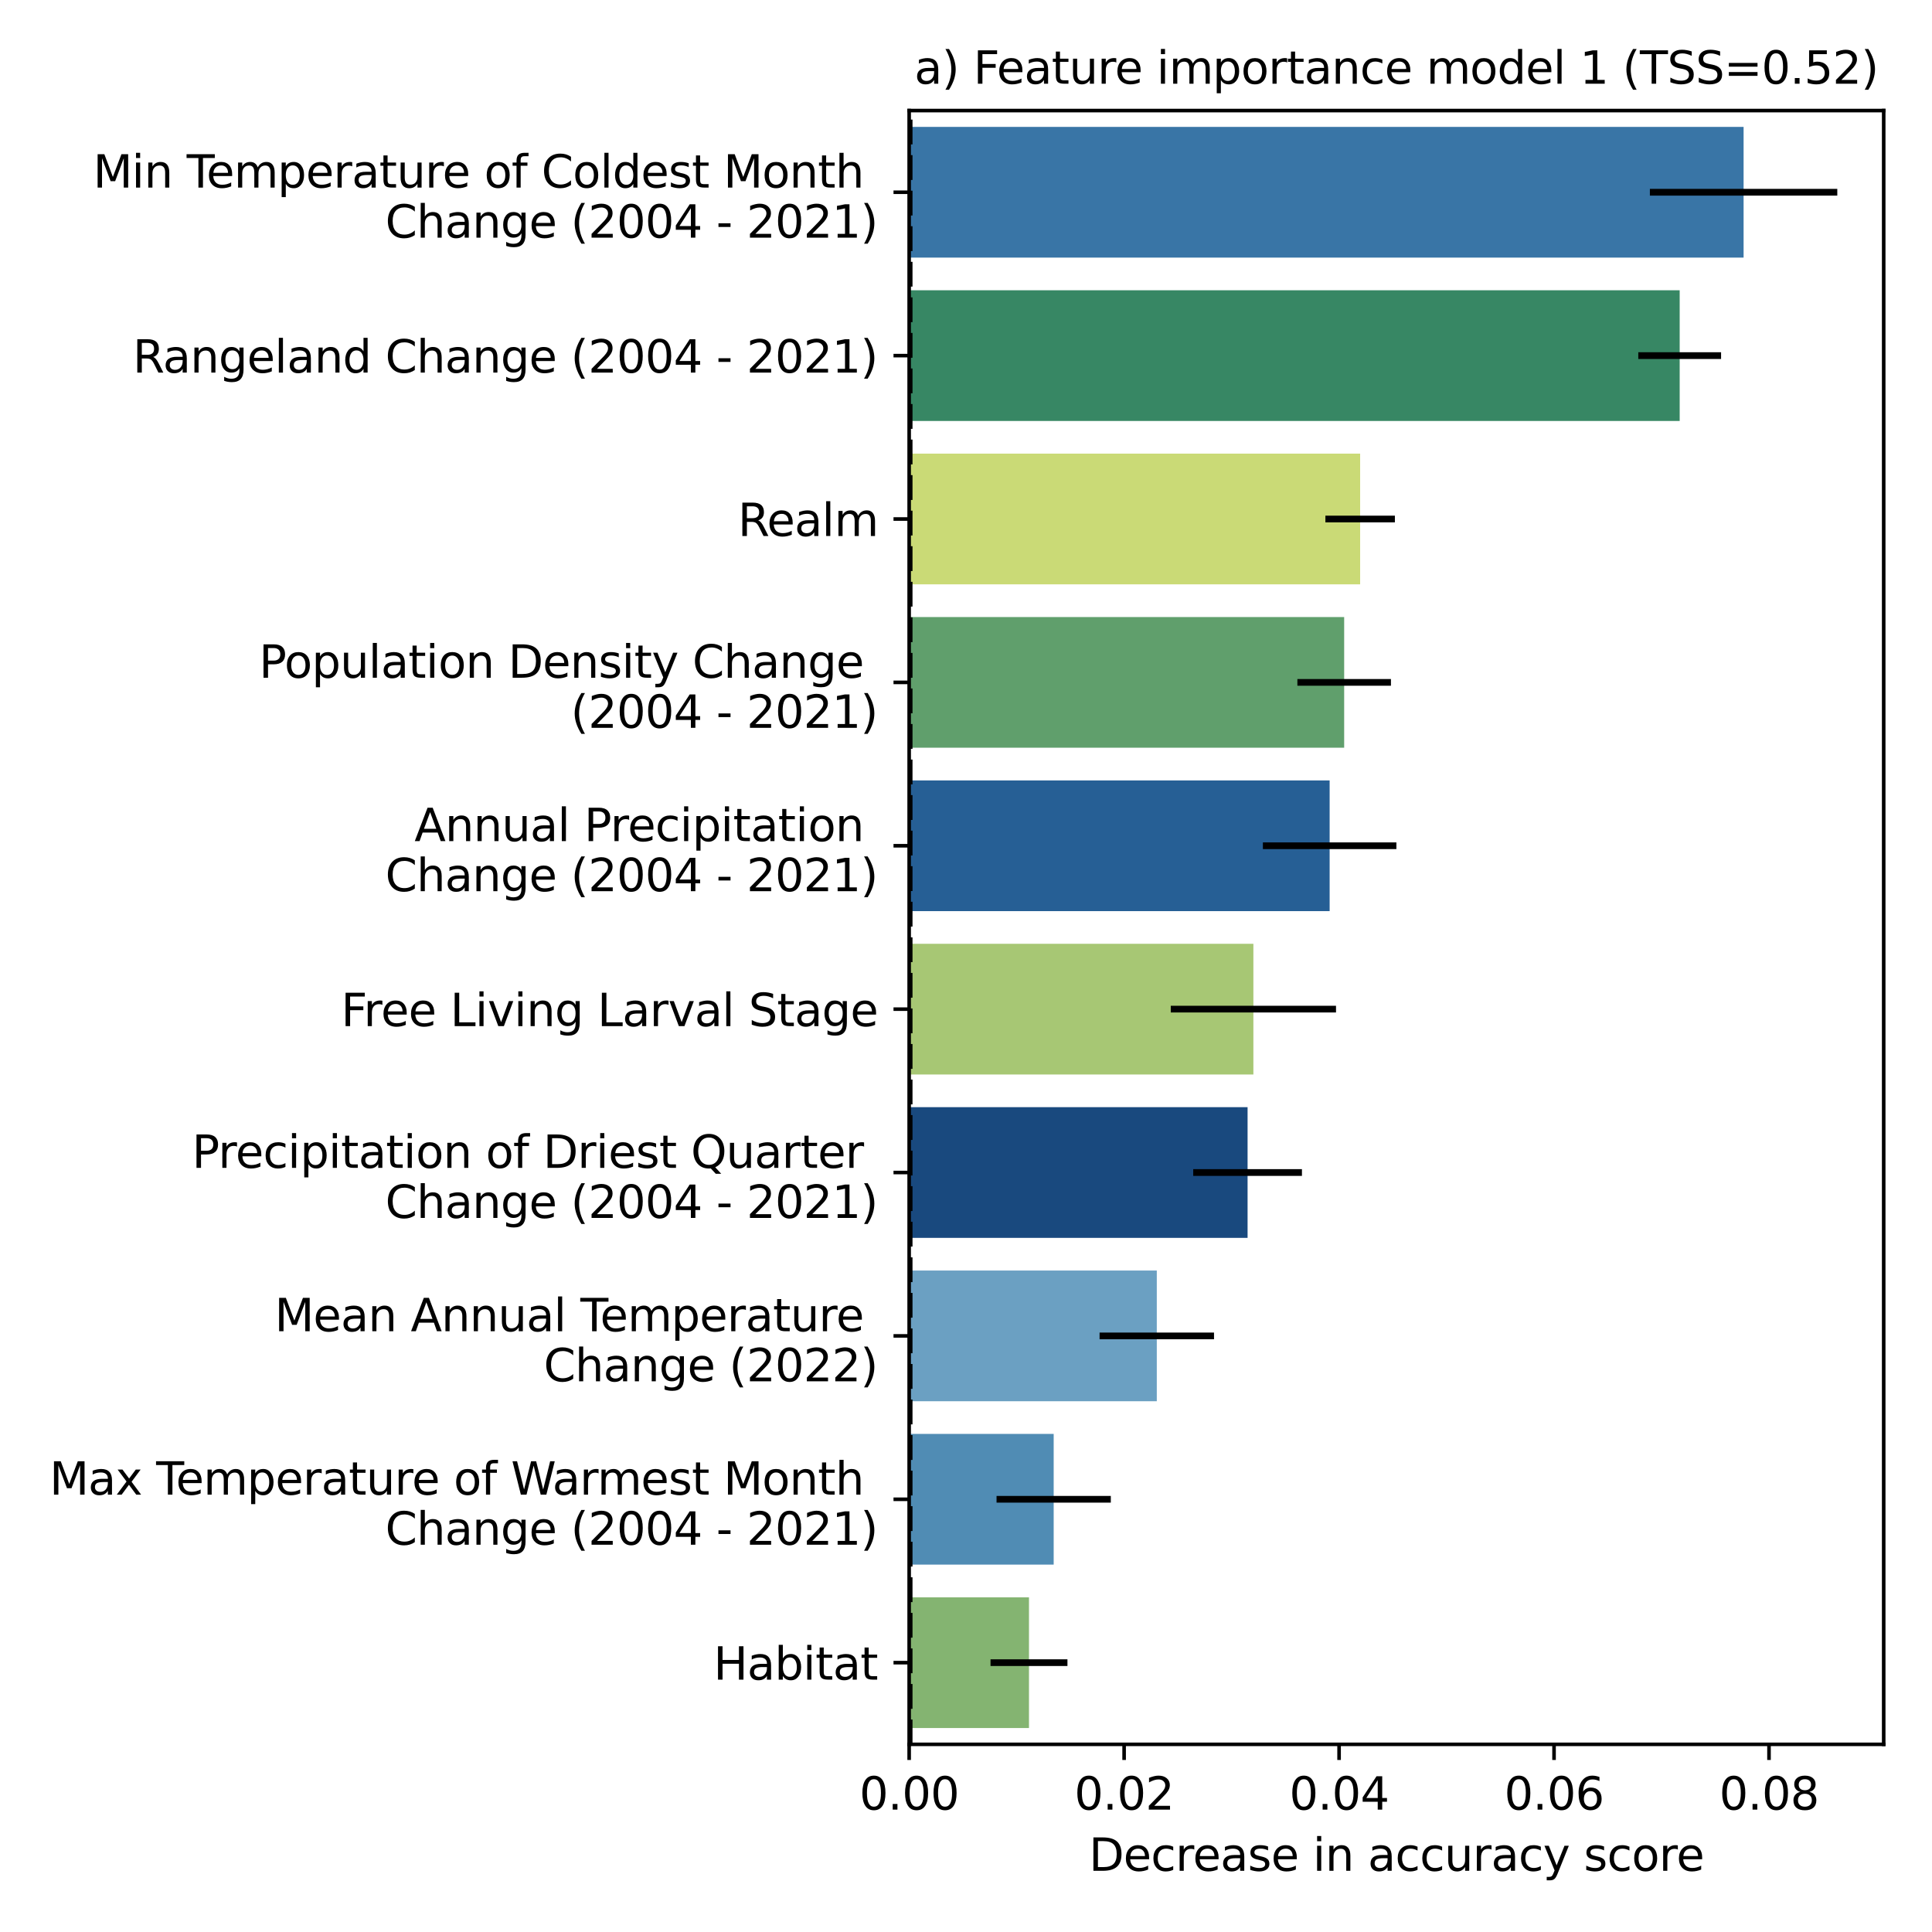 <?xml version="1.0" encoding="utf-8" standalone="no"?>
<!DOCTYPE svg PUBLIC "-//W3C//DTD SVG 1.1//EN"
  "http://www.w3.org/Graphics/SVG/1.1/DTD/svg11.dtd">
<svg xmlns:xlink="http://www.w3.org/1999/xlink" width="432pt" height="432pt" viewBox="0 0 432 432" xmlns="http://www.w3.org/2000/svg" version="1.1">
 <defs>
  <style type="text/css">*{stroke-linejoin: round; stroke-linecap: butt}</style>
 </defs>
 <g id="figure_1">
  <g id="patch_1">
   <path d="M 0 432 
L 432 432 
L 432 0 
L 0 0 
L 0 432 
z
" style="fill: none"/>
  </g>
  <g id="axes_1">
   <g id="patch_2">
    <path d="M 203.29 390.04 
L 421.2 390.04 
L 421.2 24.72 
L 203.29 24.72 
L 203.29 390.04 
z
" style="fill: none"/>
   </g>
   <g id="patch_3">
    <path d="M 203.29 28.373 
L 389.871 28.373 
L 389.871 57.599 
L 203.29 57.599 
z
" clip-path="url(#p9a4309ae97)" style="fill: #3975a6"/>
   </g>
   <g id="patch_4">
    <path d="M 203.29 64.905 
L 375.581 64.905 
L 375.581 94.131 
L 203.29 94.131 
z
" clip-path="url(#p9a4309ae97)" style="fill: #378764"/>
   </g>
   <g id="patch_5">
    <path d="M 203.29 101.437 
L 304.131 101.437 
L 304.131 130.663 
L 203.29 130.663 
z
" clip-path="url(#p9a4309ae97)" style="fill: #cada76"/>
   </g>
   <g id="patch_6">
    <path d="M 203.29 137.969 
L 300.559 137.969 
L 300.559 167.195 
L 203.29 167.195 
z
" clip-path="url(#p9a4309ae97)" style="fill: #609f6c"/>
   </g>
   <g id="patch_7">
    <path d="M 203.29 174.501 
L 297.311 174.501 
L 297.311 203.727 
L 203.29 203.727 
z
" clip-path="url(#p9a4309ae97)" style="fill: #265f95"/>
   </g>
   <g id="patch_8">
    <path d="M 203.29 211.033 
L 280.261 211.033 
L 280.261 240.259 
L 203.29 240.259 
z
" clip-path="url(#p9a4309ae97)" style="fill: #a7c774"/>
   </g>
   <g id="patch_9">
    <path d="M 203.29 247.565 
L 278.962 247.565 
L 278.962 276.791 
L 203.29 276.791 
z
" clip-path="url(#p9a4309ae97)" style="fill: #19497e"/>
   </g>
   <g id="patch_10">
    <path d="M 203.29 284.097 
L 258.663 284.097 
L 258.663 313.323 
L 203.29 313.323 
z
" clip-path="url(#p9a4309ae97)" style="fill: #6ba0c2"/>
   </g>
   <g id="patch_11">
    <path d="M 203.29 320.629 
L 235.605 320.629 
L 235.605 349.855 
L 203.29 349.855 
z
" clip-path="url(#p9a4309ae97)" style="fill: #508cb4"/>
   </g>
   <g id="patch_12">
    <path d="M 203.29 357.161 
L 230.084 357.161 
L 230.084 386.387 
L 203.29 386.387 
z
" clip-path="url(#p9a4309ae97)" style="fill: #84b471"/>
   </g>
   <g id="matplotlib.axis_1">
    <g id="xtick_1">
     <g id="line2d_1">
      <defs>
       <path id="m82a4790127" d="M 0 0 
L 0 3.5 
" style="stroke: #000000; stroke-width: 0.8"/>
      </defs>
      <g>
       <use xlink:href="#m82a4790127" x="203.29" y="390.04" style="stroke: #000000; stroke-width: 0.8"/>
      </g>
     </g>
     <g id="text_1">
      <!-- 0.00 -->
      <g transform="translate(192.157 404.638) scale(0.1 -0.1)">
       <defs>
        <path id="DejaVuSans-30" d="M 2034 4250 
Q 1547 4250 1301 3770 
Q 1056 3291 1056 2328 
Q 1056 1369 1301 889 
Q 1547 409 2034 409 
Q 2525 409 2770 889 
Q 3016 1369 3016 2328 
Q 3016 3291 2770 3770 
Q 2525 4250 2034 4250 
z
M 2034 4750 
Q 2819 4750 3233 4129 
Q 3647 3509 3647 2328 
Q 3647 1150 3233 529 
Q 2819 -91 2034 -91 
Q 1250 -91 836 529 
Q 422 1150 422 2328 
Q 422 3509 836 4129 
Q 1250 4750 2034 4750 
z
" transform="scale(0.016)"/>
        <path id="DejaVuSans-2e" d="M 684 794 
L 1344 794 
L 1344 0 
L 684 0 
L 684 794 
z
" transform="scale(0.016)"/>
       </defs>
       <use xlink:href="#DejaVuSans-30"/>
       <use xlink:href="#DejaVuSans-2e" x="63.623"/>
       <use xlink:href="#DejaVuSans-30" x="95.41"/>
       <use xlink:href="#DejaVuSans-30" x="159.033"/>
      </g>
     </g>
    </g>
    <g id="xtick_2">
     <g id="line2d_2">
      <g>
       <use xlink:href="#m82a4790127" x="251.356" y="390.04" style="stroke: #000000; stroke-width: 0.8"/>
      </g>
     </g>
     <g id="text_2">
      <!-- 0.02 -->
      <g transform="translate(240.223 404.638) scale(0.1 -0.1)">
       <defs>
        <path id="DejaVuSans-32" d="M 1228 531 
L 3431 531 
L 3431 0 
L 469 0 
L 469 531 
Q 828 903 1448 1529 
Q 2069 2156 2228 2338 
Q 2531 2678 2651 2914 
Q 2772 3150 2772 3378 
Q 2772 3750 2511 3984 
Q 2250 4219 1831 4219 
Q 1534 4219 1204 4116 
Q 875 4013 500 3803 
L 500 4441 
Q 881 4594 1212 4672 
Q 1544 4750 1819 4750 
Q 2544 4750 2975 4387 
Q 3406 4025 3406 3419 
Q 3406 3131 3298 2873 
Q 3191 2616 2906 2266 
Q 2828 2175 2409 1742 
Q 1991 1309 1228 531 
z
" transform="scale(0.016)"/>
       </defs>
       <use xlink:href="#DejaVuSans-30"/>
       <use xlink:href="#DejaVuSans-2e" x="63.623"/>
       <use xlink:href="#DejaVuSans-30" x="95.41"/>
       <use xlink:href="#DejaVuSans-32" x="159.033"/>
      </g>
     </g>
    </g>
    <g id="xtick_3">
     <g id="line2d_3">
      <g>
       <use xlink:href="#m82a4790127" x="299.422" y="390.04" style="stroke: #000000; stroke-width: 0.8"/>
      </g>
     </g>
     <g id="text_3">
      <!-- 0.04 -->
      <g transform="translate(288.289 404.638) scale(0.1 -0.1)">
       <defs>
        <path id="DejaVuSans-34" d="M 2419 4116 
L 825 1625 
L 2419 1625 
L 2419 4116 
z
M 2253 4666 
L 3047 4666 
L 3047 1625 
L 3713 1625 
L 3713 1100 
L 3047 1100 
L 3047 0 
L 2419 0 
L 2419 1100 
L 313 1100 
L 313 1709 
L 2253 4666 
z
" transform="scale(0.016)"/>
       </defs>
       <use xlink:href="#DejaVuSans-30"/>
       <use xlink:href="#DejaVuSans-2e" x="63.623"/>
       <use xlink:href="#DejaVuSans-30" x="95.41"/>
       <use xlink:href="#DejaVuSans-34" x="159.033"/>
      </g>
     </g>
    </g>
    <g id="xtick_4">
     <g id="line2d_4">
      <g>
       <use xlink:href="#m82a4790127" x="347.488" y="390.04" style="stroke: #000000; stroke-width: 0.8"/>
      </g>
     </g>
     <g id="text_4">
      <!-- 0.06 -->
      <g transform="translate(336.355 404.638) scale(0.1 -0.1)">
       <defs>
        <path id="DejaVuSans-36" d="M 2113 2584 
Q 1688 2584 1439 2293 
Q 1191 2003 1191 1497 
Q 1191 994 1439 701 
Q 1688 409 2113 409 
Q 2538 409 2786 701 
Q 3034 994 3034 1497 
Q 3034 2003 2786 2293 
Q 2538 2584 2113 2584 
z
M 3366 4563 
L 3366 3988 
Q 3128 4100 2886 4159 
Q 2644 4219 2406 4219 
Q 1781 4219 1451 3797 
Q 1122 3375 1075 2522 
Q 1259 2794 1537 2939 
Q 1816 3084 2150 3084 
Q 2853 3084 3261 2657 
Q 3669 2231 3669 1497 
Q 3669 778 3244 343 
Q 2819 -91 2113 -91 
Q 1303 -91 875 529 
Q 447 1150 447 2328 
Q 447 3434 972 4092 
Q 1497 4750 2381 4750 
Q 2619 4750 2861 4703 
Q 3103 4656 3366 4563 
z
" transform="scale(0.016)"/>
       </defs>
       <use xlink:href="#DejaVuSans-30"/>
       <use xlink:href="#DejaVuSans-2e" x="63.623"/>
       <use xlink:href="#DejaVuSans-30" x="95.41"/>
       <use xlink:href="#DejaVuSans-36" x="159.033"/>
      </g>
     </g>
    </g>
    <g id="xtick_5">
     <g id="line2d_5">
      <g>
       <use xlink:href="#m82a4790127" x="395.554" y="390.04" style="stroke: #000000; stroke-width: 0.8"/>
      </g>
     </g>
     <g id="text_5">
      <!-- 0.08 -->
      <g transform="translate(384.421 404.638) scale(0.1 -0.1)">
       <defs>
        <path id="DejaVuSans-38" d="M 2034 2216 
Q 1584 2216 1326 1975 
Q 1069 1734 1069 1313 
Q 1069 891 1326 650 
Q 1584 409 2034 409 
Q 2484 409 2743 651 
Q 3003 894 3003 1313 
Q 3003 1734 2745 1975 
Q 2488 2216 2034 2216 
z
M 1403 2484 
Q 997 2584 770 2862 
Q 544 3141 544 3541 
Q 544 4100 942 4425 
Q 1341 4750 2034 4750 
Q 2731 4750 3128 4425 
Q 3525 4100 3525 3541 
Q 3525 3141 3298 2862 
Q 3072 2584 2669 2484 
Q 3125 2378 3379 2068 
Q 3634 1759 3634 1313 
Q 3634 634 3220 271 
Q 2806 -91 2034 -91 
Q 1263 -91 848 271 
Q 434 634 434 1313 
Q 434 1759 690 2068 
Q 947 2378 1403 2484 
z
M 1172 3481 
Q 1172 3119 1398 2916 
Q 1625 2713 2034 2713 
Q 2441 2713 2670 2916 
Q 2900 3119 2900 3481 
Q 2900 3844 2670 4047 
Q 2441 4250 2034 4250 
Q 1625 4250 1398 4047 
Q 1172 3844 1172 3481 
z
" transform="scale(0.016)"/>
       </defs>
       <use xlink:href="#DejaVuSans-30"/>
       <use xlink:href="#DejaVuSans-2e" x="63.623"/>
       <use xlink:href="#DejaVuSans-30" x="95.41"/>
       <use xlink:href="#DejaVuSans-38" x="159.033"/>
      </g>
     </g>
    </g>
    <g id="text_6">
     <!-- Decrease in accuracy score -->
     <g transform="translate(243.487 418.317) scale(0.1 -0.1)">
      <defs>
       <path id="DejaVuSans-44" d="M 1259 4147 
L 1259 519 
L 2022 519 
Q 2988 519 3436 956 
Q 3884 1394 3884 2338 
Q 3884 3275 3436 3711 
Q 2988 4147 2022 4147 
L 1259 4147 
z
M 628 4666 
L 1925 4666 
Q 3281 4666 3915 4102 
Q 4550 3538 4550 2338 
Q 4550 1131 3912 565 
Q 3275 0 1925 0 
L 628 0 
L 628 4666 
z
" transform="scale(0.016)"/>
       <path id="DejaVuSans-65" d="M 3597 1894 
L 3597 1613 
L 953 1613 
Q 991 1019 1311 708 
Q 1631 397 2203 397 
Q 2534 397 2845 478 
Q 3156 559 3463 722 
L 3463 178 
Q 3153 47 2828 -22 
Q 2503 -91 2169 -91 
Q 1331 -91 842 396 
Q 353 884 353 1716 
Q 353 2575 817 3079 
Q 1281 3584 2069 3584 
Q 2775 3584 3186 3129 
Q 3597 2675 3597 1894 
z
M 3022 2063 
Q 3016 2534 2758 2815 
Q 2500 3097 2075 3097 
Q 1594 3097 1305 2825 
Q 1016 2553 972 2059 
L 3022 2063 
z
" transform="scale(0.016)"/>
       <path id="DejaVuSans-63" d="M 3122 3366 
L 3122 2828 
Q 2878 2963 2633 3030 
Q 2388 3097 2138 3097 
Q 1578 3097 1268 2742 
Q 959 2388 959 1747 
Q 959 1106 1268 751 
Q 1578 397 2138 397 
Q 2388 397 2633 464 
Q 2878 531 3122 666 
L 3122 134 
Q 2881 22 2623 -34 
Q 2366 -91 2075 -91 
Q 1284 -91 818 406 
Q 353 903 353 1747 
Q 353 2603 823 3093 
Q 1294 3584 2113 3584 
Q 2378 3584 2631 3529 
Q 2884 3475 3122 3366 
z
" transform="scale(0.016)"/>
       <path id="DejaVuSans-72" d="M 2631 2963 
Q 2534 3019 2420 3045 
Q 2306 3072 2169 3072 
Q 1681 3072 1420 2755 
Q 1159 2438 1159 1844 
L 1159 0 
L 581 0 
L 581 3500 
L 1159 3500 
L 1159 2956 
Q 1341 3275 1631 3429 
Q 1922 3584 2338 3584 
Q 2397 3584 2469 3576 
Q 2541 3569 2628 3553 
L 2631 2963 
z
" transform="scale(0.016)"/>
       <path id="DejaVuSans-61" d="M 2194 1759 
Q 1497 1759 1228 1600 
Q 959 1441 959 1056 
Q 959 750 1161 570 
Q 1363 391 1709 391 
Q 2188 391 2477 730 
Q 2766 1069 2766 1631 
L 2766 1759 
L 2194 1759 
z
M 3341 1997 
L 3341 0 
L 2766 0 
L 2766 531 
Q 2569 213 2275 61 
Q 1981 -91 1556 -91 
Q 1019 -91 701 211 
Q 384 513 384 1019 
Q 384 1609 779 1909 
Q 1175 2209 1959 2209 
L 2766 2209 
L 2766 2266 
Q 2766 2663 2505 2880 
Q 2244 3097 1772 3097 
Q 1472 3097 1187 3025 
Q 903 2953 641 2809 
L 641 3341 
Q 956 3463 1253 3523 
Q 1550 3584 1831 3584 
Q 2591 3584 2966 3190 
Q 3341 2797 3341 1997 
z
" transform="scale(0.016)"/>
       <path id="DejaVuSans-73" d="M 2834 3397 
L 2834 2853 
Q 2591 2978 2328 3040 
Q 2066 3103 1784 3103 
Q 1356 3103 1142 2972 
Q 928 2841 928 2578 
Q 928 2378 1081 2264 
Q 1234 2150 1697 2047 
L 1894 2003 
Q 2506 1872 2764 1633 
Q 3022 1394 3022 966 
Q 3022 478 2636 193 
Q 2250 -91 1575 -91 
Q 1294 -91 989 -36 
Q 684 19 347 128 
L 347 722 
Q 666 556 975 473 
Q 1284 391 1588 391 
Q 1994 391 2212 530 
Q 2431 669 2431 922 
Q 2431 1156 2273 1281 
Q 2116 1406 1581 1522 
L 1381 1569 
Q 847 1681 609 1914 
Q 372 2147 372 2553 
Q 372 3047 722 3315 
Q 1072 3584 1716 3584 
Q 2034 3584 2315 3537 
Q 2597 3491 2834 3397 
z
" transform="scale(0.016)"/>
       <path id="DejaVuSans-20" transform="scale(0.016)"/>
       <path id="DejaVuSans-69" d="M 603 3500 
L 1178 3500 
L 1178 0 
L 603 0 
L 603 3500 
z
M 603 4863 
L 1178 4863 
L 1178 4134 
L 603 4134 
L 603 4863 
z
" transform="scale(0.016)"/>
       <path id="DejaVuSans-6e" d="M 3513 2113 
L 3513 0 
L 2938 0 
L 2938 2094 
Q 2938 2591 2744 2837 
Q 2550 3084 2163 3084 
Q 1697 3084 1428 2787 
Q 1159 2491 1159 1978 
L 1159 0 
L 581 0 
L 581 3500 
L 1159 3500 
L 1159 2956 
Q 1366 3272 1645 3428 
Q 1925 3584 2291 3584 
Q 2894 3584 3203 3211 
Q 3513 2838 3513 2113 
z
" transform="scale(0.016)"/>
       <path id="DejaVuSans-75" d="M 544 1381 
L 544 3500 
L 1119 3500 
L 1119 1403 
Q 1119 906 1312 657 
Q 1506 409 1894 409 
Q 2359 409 2629 706 
Q 2900 1003 2900 1516 
L 2900 3500 
L 3475 3500 
L 3475 0 
L 2900 0 
L 2900 538 
Q 2691 219 2414 64 
Q 2138 -91 1772 -91 
Q 1169 -91 856 284 
Q 544 659 544 1381 
z
M 1991 3584 
L 1991 3584 
z
" transform="scale(0.016)"/>
       <path id="DejaVuSans-79" d="M 2059 -325 
Q 1816 -950 1584 -1140 
Q 1353 -1331 966 -1331 
L 506 -1331 
L 506 -850 
L 844 -850 
Q 1081 -850 1212 -737 
Q 1344 -625 1503 -206 
L 1606 56 
L 191 3500 
L 800 3500 
L 1894 763 
L 2988 3500 
L 3597 3500 
L 2059 -325 
z
" transform="scale(0.016)"/>
       <path id="DejaVuSans-6f" d="M 1959 3097 
Q 1497 3097 1228 2736 
Q 959 2375 959 1747 
Q 959 1119 1226 758 
Q 1494 397 1959 397 
Q 2419 397 2687 759 
Q 2956 1122 2956 1747 
Q 2956 2369 2687 2733 
Q 2419 3097 1959 3097 
z
M 1959 3584 
Q 2709 3584 3137 3096 
Q 3566 2609 3566 1747 
Q 3566 888 3137 398 
Q 2709 -91 1959 -91 
Q 1206 -91 779 398 
Q 353 888 353 1747 
Q 353 2609 779 3096 
Q 1206 3584 1959 3584 
z
" transform="scale(0.016)"/>
      </defs>
      <use xlink:href="#DejaVuSans-44"/>
      <use xlink:href="#DejaVuSans-65" x="77.002"/>
      <use xlink:href="#DejaVuSans-63" x="138.525"/>
      <use xlink:href="#DejaVuSans-72" x="193.506"/>
      <use xlink:href="#DejaVuSans-65" x="232.369"/>
      <use xlink:href="#DejaVuSans-61" x="293.893"/>
      <use xlink:href="#DejaVuSans-73" x="355.172"/>
      <use xlink:href="#DejaVuSans-65" x="407.271"/>
      <use xlink:href="#DejaVuSans-20" x="468.795"/>
      <use xlink:href="#DejaVuSans-69" x="500.582"/>
      <use xlink:href="#DejaVuSans-6e" x="528.365"/>
      <use xlink:href="#DejaVuSans-20" x="591.744"/>
      <use xlink:href="#DejaVuSans-61" x="623.531"/>
      <use xlink:href="#DejaVuSans-63" x="684.811"/>
      <use xlink:href="#DejaVuSans-63" x="739.791"/>
      <use xlink:href="#DejaVuSans-75" x="794.771"/>
      <use xlink:href="#DejaVuSans-72" x="858.15"/>
      <use xlink:href="#DejaVuSans-61" x="899.264"/>
      <use xlink:href="#DejaVuSans-63" x="960.543"/>
      <use xlink:href="#DejaVuSans-79" x="1015.523"/>
      <use xlink:href="#DejaVuSans-20" x="1074.703"/>
      <use xlink:href="#DejaVuSans-73" x="1106.49"/>
      <use xlink:href="#DejaVuSans-63" x="1158.59"/>
      <use xlink:href="#DejaVuSans-6f" x="1213.57"/>
      <use xlink:href="#DejaVuSans-72" x="1274.752"/>
      <use xlink:href="#DejaVuSans-65" x="1313.615"/>
     </g>
    </g>
   </g>
   <g id="matplotlib.axis_2">
    <g id="ytick_1">
     <g id="line2d_6">
      <defs>
       <path id="m82494b8d8c" d="M 0 0 
L -3.5 0 
" style="stroke: #000000; stroke-width: 0.8"/>
      </defs>
      <g>
       <use xlink:href="#m82494b8d8c" x="203.29" y="42.986" style="stroke: #000000; stroke-width: 0.8"/>
      </g>
     </g>
     <g id="text_7">
      <!-- Min Temperature of Coldest Month  -->
      <g transform="translate(20.824 41.946) scale(0.1 -0.1)">
       <defs>
        <path id="DejaVuSans-4d" d="M 628 4666 
L 1569 4666 
L 2759 1491 
L 3956 4666 
L 4897 4666 
L 4897 0 
L 4281 0 
L 4281 4097 
L 3078 897 
L 2444 897 
L 1241 4097 
L 1241 0 
L 628 0 
L 628 4666 
z
" transform="scale(0.016)"/>
        <path id="DejaVuSans-54" d="M -19 4666 
L 3928 4666 
L 3928 4134 
L 2272 4134 
L 2272 0 
L 1638 0 
L 1638 4134 
L -19 4134 
L -19 4666 
z
" transform="scale(0.016)"/>
        <path id="DejaVuSans-6d" d="M 3328 2828 
Q 3544 3216 3844 3400 
Q 4144 3584 4550 3584 
Q 5097 3584 5394 3201 
Q 5691 2819 5691 2113 
L 5691 0 
L 5113 0 
L 5113 2094 
Q 5113 2597 4934 2840 
Q 4756 3084 4391 3084 
Q 3944 3084 3684 2787 
Q 3425 2491 3425 1978 
L 3425 0 
L 2847 0 
L 2847 2094 
Q 2847 2600 2669 2842 
Q 2491 3084 2119 3084 
Q 1678 3084 1418 2786 
Q 1159 2488 1159 1978 
L 1159 0 
L 581 0 
L 581 3500 
L 1159 3500 
L 1159 2956 
Q 1356 3278 1631 3431 
Q 1906 3584 2284 3584 
Q 2666 3584 2933 3390 
Q 3200 3197 3328 2828 
z
" transform="scale(0.016)"/>
        <path id="DejaVuSans-70" d="M 1159 525 
L 1159 -1331 
L 581 -1331 
L 581 3500 
L 1159 3500 
L 1159 2969 
Q 1341 3281 1617 3432 
Q 1894 3584 2278 3584 
Q 2916 3584 3314 3078 
Q 3713 2572 3713 1747 
Q 3713 922 3314 415 
Q 2916 -91 2278 -91 
Q 1894 -91 1617 61 
Q 1341 213 1159 525 
z
M 3116 1747 
Q 3116 2381 2855 2742 
Q 2594 3103 2138 3103 
Q 1681 3103 1420 2742 
Q 1159 2381 1159 1747 
Q 1159 1113 1420 752 
Q 1681 391 2138 391 
Q 2594 391 2855 752 
Q 3116 1113 3116 1747 
z
" transform="scale(0.016)"/>
        <path id="DejaVuSans-74" d="M 1172 4494 
L 1172 3500 
L 2356 3500 
L 2356 3053 
L 1172 3053 
L 1172 1153 
Q 1172 725 1289 603 
Q 1406 481 1766 481 
L 2356 481 
L 2356 0 
L 1766 0 
Q 1100 0 847 248 
Q 594 497 594 1153 
L 594 3053 
L 172 3053 
L 172 3500 
L 594 3500 
L 594 4494 
L 1172 4494 
z
" transform="scale(0.016)"/>
        <path id="DejaVuSans-66" d="M 2375 4863 
L 2375 4384 
L 1825 4384 
Q 1516 4384 1395 4259 
Q 1275 4134 1275 3809 
L 1275 3500 
L 2222 3500 
L 2222 3053 
L 1275 3053 
L 1275 0 
L 697 0 
L 697 3053 
L 147 3053 
L 147 3500 
L 697 3500 
L 697 3744 
Q 697 4328 969 4595 
Q 1241 4863 1831 4863 
L 2375 4863 
z
" transform="scale(0.016)"/>
        <path id="DejaVuSans-43" d="M 4122 4306 
L 4122 3641 
Q 3803 3938 3442 4084 
Q 3081 4231 2675 4231 
Q 1875 4231 1450 3742 
Q 1025 3253 1025 2328 
Q 1025 1406 1450 917 
Q 1875 428 2675 428 
Q 3081 428 3442 575 
Q 3803 722 4122 1019 
L 4122 359 
Q 3791 134 3420 21 
Q 3050 -91 2638 -91 
Q 1578 -91 968 557 
Q 359 1206 359 2328 
Q 359 3453 968 4101 
Q 1578 4750 2638 4750 
Q 3056 4750 3426 4639 
Q 3797 4528 4122 4306 
z
" transform="scale(0.016)"/>
        <path id="DejaVuSans-6c" d="M 603 4863 
L 1178 4863 
L 1178 0 
L 603 0 
L 603 4863 
z
" transform="scale(0.016)"/>
        <path id="DejaVuSans-64" d="M 2906 2969 
L 2906 4863 
L 3481 4863 
L 3481 0 
L 2906 0 
L 2906 525 
Q 2725 213 2448 61 
Q 2172 -91 1784 -91 
Q 1150 -91 751 415 
Q 353 922 353 1747 
Q 353 2572 751 3078 
Q 1150 3584 1784 3584 
Q 2172 3584 2448 3432 
Q 2725 3281 2906 2969 
z
M 947 1747 
Q 947 1113 1208 752 
Q 1469 391 1925 391 
Q 2381 391 2643 752 
Q 2906 1113 2906 1747 
Q 2906 2381 2643 2742 
Q 2381 3103 1925 3103 
Q 1469 3103 1208 2742 
Q 947 2381 947 1747 
z
" transform="scale(0.016)"/>
        <path id="DejaVuSans-68" d="M 3513 2113 
L 3513 0 
L 2938 0 
L 2938 2094 
Q 2938 2591 2744 2837 
Q 2550 3084 2163 3084 
Q 1697 3084 1428 2787 
Q 1159 2491 1159 1978 
L 1159 0 
L 581 0 
L 581 4863 
L 1159 4863 
L 1159 2956 
Q 1366 3272 1645 3428 
Q 1925 3584 2291 3584 
Q 2894 3584 3203 3211 
Q 3513 2838 3513 2113 
z
" transform="scale(0.016)"/>
       </defs>
       <use xlink:href="#DejaVuSans-4d"/>
       <use xlink:href="#DejaVuSans-69" x="86.279"/>
       <use xlink:href="#DejaVuSans-6e" x="114.062"/>
       <use xlink:href="#DejaVuSans-20" x="177.441"/>
       <use xlink:href="#DejaVuSans-54" x="209.229"/>
       <use xlink:href="#DejaVuSans-65" x="253.312"/>
       <use xlink:href="#DejaVuSans-6d" x="314.836"/>
       <use xlink:href="#DejaVuSans-70" x="412.248"/>
       <use xlink:href="#DejaVuSans-65" x="475.725"/>
       <use xlink:href="#DejaVuSans-72" x="537.248"/>
       <use xlink:href="#DejaVuSans-61" x="578.361"/>
       <use xlink:href="#DejaVuSans-74" x="639.641"/>
       <use xlink:href="#DejaVuSans-75" x="678.85"/>
       <use xlink:href="#DejaVuSans-72" x="742.229"/>
       <use xlink:href="#DejaVuSans-65" x="781.092"/>
       <use xlink:href="#DejaVuSans-20" x="842.615"/>
       <use xlink:href="#DejaVuSans-6f" x="874.402"/>
       <use xlink:href="#DejaVuSans-66" x="935.584"/>
       <use xlink:href="#DejaVuSans-20" x="970.789"/>
       <use xlink:href="#DejaVuSans-43" x="1002.576"/>
       <use xlink:href="#DejaVuSans-6f" x="1072.4"/>
       <use xlink:href="#DejaVuSans-6c" x="1133.582"/>
       <use xlink:href="#DejaVuSans-64" x="1161.365"/>
       <use xlink:href="#DejaVuSans-65" x="1224.842"/>
       <use xlink:href="#DejaVuSans-73" x="1286.365"/>
       <use xlink:href="#DejaVuSans-74" x="1338.465"/>
       <use xlink:href="#DejaVuSans-20" x="1377.674"/>
       <use xlink:href="#DejaVuSans-4d" x="1409.461"/>
       <use xlink:href="#DejaVuSans-6f" x="1495.74"/>
       <use xlink:href="#DejaVuSans-6e" x="1556.922"/>
       <use xlink:href="#DejaVuSans-74" x="1620.301"/>
       <use xlink:href="#DejaVuSans-68" x="1659.51"/>
       <use xlink:href="#DejaVuSans-20" x="1722.889"/>
      </g>
      <!--  Change (2004 - 2021) -->
      <g transform="translate(82.979 53.144) scale(0.1 -0.1)">
       <defs>
        <path id="DejaVuSans-67" d="M 2906 1791 
Q 2906 2416 2648 2759 
Q 2391 3103 1925 3103 
Q 1463 3103 1205 2759 
Q 947 2416 947 1791 
Q 947 1169 1205 825 
Q 1463 481 1925 481 
Q 2391 481 2648 825 
Q 2906 1169 2906 1791 
z
M 3481 434 
Q 3481 -459 3084 -895 
Q 2688 -1331 1869 -1331 
Q 1566 -1331 1297 -1286 
Q 1028 -1241 775 -1147 
L 775 -588 
Q 1028 -725 1275 -790 
Q 1522 -856 1778 -856 
Q 2344 -856 2625 -561 
Q 2906 -266 2906 331 
L 2906 616 
Q 2728 306 2450 153 
Q 2172 0 1784 0 
Q 1141 0 747 490 
Q 353 981 353 1791 
Q 353 2603 747 3093 
Q 1141 3584 1784 3584 
Q 2172 3584 2450 3431 
Q 2728 3278 2906 2969 
L 2906 3500 
L 3481 3500 
L 3481 434 
z
" transform="scale(0.016)"/>
        <path id="DejaVuSans-28" d="M 1984 4856 
Q 1566 4138 1362 3434 
Q 1159 2731 1159 2009 
Q 1159 1288 1364 580 
Q 1569 -128 1984 -844 
L 1484 -844 
Q 1016 -109 783 600 
Q 550 1309 550 2009 
Q 550 2706 781 3412 
Q 1013 4119 1484 4856 
L 1984 4856 
z
" transform="scale(0.016)"/>
        <path id="DejaVuSans-2d" d="M 313 2009 
L 1997 2009 
L 1997 1497 
L 313 1497 
L 313 2009 
z
" transform="scale(0.016)"/>
        <path id="DejaVuSans-31" d="M 794 531 
L 1825 531 
L 1825 4091 
L 703 3866 
L 703 4441 
L 1819 4666 
L 2450 4666 
L 2450 531 
L 3481 531 
L 3481 0 
L 794 0 
L 794 531 
z
" transform="scale(0.016)"/>
        <path id="DejaVuSans-29" d="M 513 4856 
L 1013 4856 
Q 1481 4119 1714 3412 
Q 1947 2706 1947 2009 
Q 1947 1309 1714 600 
Q 1481 -109 1013 -844 
L 513 -844 
Q 928 -128 1133 580 
Q 1338 1288 1338 2009 
Q 1338 2731 1133 3434 
Q 928 4138 513 4856 
z
" transform="scale(0.016)"/>
       </defs>
       <use xlink:href="#DejaVuSans-20"/>
       <use xlink:href="#DejaVuSans-43" x="31.787"/>
       <use xlink:href="#DejaVuSans-68" x="101.611"/>
       <use xlink:href="#DejaVuSans-61" x="164.99"/>
       <use xlink:href="#DejaVuSans-6e" x="226.27"/>
       <use xlink:href="#DejaVuSans-67" x="289.648"/>
       <use xlink:href="#DejaVuSans-65" x="353.125"/>
       <use xlink:href="#DejaVuSans-20" x="414.648"/>
       <use xlink:href="#DejaVuSans-28" x="446.436"/>
       <use xlink:href="#DejaVuSans-32" x="485.449"/>
       <use xlink:href="#DejaVuSans-30" x="549.072"/>
       <use xlink:href="#DejaVuSans-30" x="612.695"/>
       <use xlink:href="#DejaVuSans-34" x="676.318"/>
       <use xlink:href="#DejaVuSans-20" x="739.941"/>
       <use xlink:href="#DejaVuSans-2d" x="771.729"/>
       <use xlink:href="#DejaVuSans-20" x="807.812"/>
       <use xlink:href="#DejaVuSans-32" x="839.6"/>
       <use xlink:href="#DejaVuSans-30" x="903.223"/>
       <use xlink:href="#DejaVuSans-32" x="966.846"/>
       <use xlink:href="#DejaVuSans-31" x="1030.469"/>
       <use xlink:href="#DejaVuSans-29" x="1094.092"/>
      </g>
     </g>
    </g>
    <g id="ytick_2">
     <g id="line2d_7">
      <g>
       <use xlink:href="#m82494b8d8c" x="203.29" y="79.518" style="stroke: #000000; stroke-width: 0.8"/>
      </g>
     </g>
     <g id="text_8">
      <!-- Rangeland Change (2004 - 2021) -->
      <g transform="translate(29.696 83.317) scale(0.1 -0.1)">
       <defs>
        <path id="DejaVuSans-52" d="M 2841 2188 
Q 3044 2119 3236 1894 
Q 3428 1669 3622 1275 
L 4263 0 
L 3584 0 
L 2988 1197 
Q 2756 1666 2539 1819 
Q 2322 1972 1947 1972 
L 1259 1972 
L 1259 0 
L 628 0 
L 628 4666 
L 2053 4666 
Q 2853 4666 3247 4331 
Q 3641 3997 3641 3322 
Q 3641 2881 3436 2590 
Q 3231 2300 2841 2188 
z
M 1259 4147 
L 1259 2491 
L 2053 2491 
Q 2509 2491 2742 2702 
Q 2975 2913 2975 3322 
Q 2975 3731 2742 3939 
Q 2509 4147 2053 4147 
L 1259 4147 
z
" transform="scale(0.016)"/>
       </defs>
       <use xlink:href="#DejaVuSans-52"/>
       <use xlink:href="#DejaVuSans-61" x="67.232"/>
       <use xlink:href="#DejaVuSans-6e" x="128.512"/>
       <use xlink:href="#DejaVuSans-67" x="191.891"/>
       <use xlink:href="#DejaVuSans-65" x="255.367"/>
       <use xlink:href="#DejaVuSans-6c" x="316.891"/>
       <use xlink:href="#DejaVuSans-61" x="344.674"/>
       <use xlink:href="#DejaVuSans-6e" x="405.953"/>
       <use xlink:href="#DejaVuSans-64" x="469.332"/>
       <use xlink:href="#DejaVuSans-20" x="532.809"/>
       <use xlink:href="#DejaVuSans-43" x="564.596"/>
       <use xlink:href="#DejaVuSans-68" x="634.42"/>
       <use xlink:href="#DejaVuSans-61" x="697.799"/>
       <use xlink:href="#DejaVuSans-6e" x="759.078"/>
       <use xlink:href="#DejaVuSans-67" x="822.457"/>
       <use xlink:href="#DejaVuSans-65" x="885.934"/>
       <use xlink:href="#DejaVuSans-20" x="947.457"/>
       <use xlink:href="#DejaVuSans-28" x="979.244"/>
       <use xlink:href="#DejaVuSans-32" x="1018.258"/>
       <use xlink:href="#DejaVuSans-30" x="1081.881"/>
       <use xlink:href="#DejaVuSans-30" x="1145.504"/>
       <use xlink:href="#DejaVuSans-34" x="1209.127"/>
       <use xlink:href="#DejaVuSans-20" x="1272.75"/>
       <use xlink:href="#DejaVuSans-2d" x="1304.537"/>
       <use xlink:href="#DejaVuSans-20" x="1340.621"/>
       <use xlink:href="#DejaVuSans-32" x="1372.408"/>
       <use xlink:href="#DejaVuSans-30" x="1436.031"/>
       <use xlink:href="#DejaVuSans-32" x="1499.654"/>
       <use xlink:href="#DejaVuSans-31" x="1563.277"/>
       <use xlink:href="#DejaVuSans-29" x="1626.9"/>
      </g>
     </g>
    </g>
    <g id="ytick_3">
     <g id="line2d_8">
      <g>
       <use xlink:href="#m82494b8d8c" x="203.29" y="116.05" style="stroke: #000000; stroke-width: 0.8"/>
      </g>
     </g>
     <g id="text_9">
      <!-- Realm -->
      <g transform="translate(164.992 119.849) scale(0.1 -0.1)">
       <use xlink:href="#DejaVuSans-52"/>
       <use xlink:href="#DejaVuSans-65" x="64.982"/>
       <use xlink:href="#DejaVuSans-61" x="126.506"/>
       <use xlink:href="#DejaVuSans-6c" x="187.785"/>
       <use xlink:href="#DejaVuSans-6d" x="215.568"/>
      </g>
     </g>
    </g>
    <g id="ytick_4">
     <g id="line2d_9">
      <g>
       <use xlink:href="#m82494b8d8c" x="203.29" y="152.582" style="stroke: #000000; stroke-width: 0.8"/>
      </g>
     </g>
     <g id="text_10">
      <!-- Population Density Change  -->
      <g transform="translate(57.918 151.542) scale(0.1 -0.1)">
       <defs>
        <path id="DejaVuSans-50" d="M 1259 4147 
L 1259 2394 
L 2053 2394 
Q 2494 2394 2734 2622 
Q 2975 2850 2975 3272 
Q 2975 3691 2734 3919 
Q 2494 4147 2053 4147 
L 1259 4147 
z
M 628 4666 
L 2053 4666 
Q 2838 4666 3239 4311 
Q 3641 3956 3641 3272 
Q 3641 2581 3239 2228 
Q 2838 1875 2053 1875 
L 1259 1875 
L 1259 0 
L 628 0 
L 628 4666 
z
" transform="scale(0.016)"/>
       </defs>
       <use xlink:href="#DejaVuSans-50"/>
       <use xlink:href="#DejaVuSans-6f" x="56.678"/>
       <use xlink:href="#DejaVuSans-70" x="117.859"/>
       <use xlink:href="#DejaVuSans-75" x="181.336"/>
       <use xlink:href="#DejaVuSans-6c" x="244.715"/>
       <use xlink:href="#DejaVuSans-61" x="272.498"/>
       <use xlink:href="#DejaVuSans-74" x="333.777"/>
       <use xlink:href="#DejaVuSans-69" x="372.986"/>
       <use xlink:href="#DejaVuSans-6f" x="400.77"/>
       <use xlink:href="#DejaVuSans-6e" x="461.951"/>
       <use xlink:href="#DejaVuSans-20" x="525.33"/>
       <use xlink:href="#DejaVuSans-44" x="557.117"/>
       <use xlink:href="#DejaVuSans-65" x="634.119"/>
       <use xlink:href="#DejaVuSans-6e" x="695.643"/>
       <use xlink:href="#DejaVuSans-73" x="759.021"/>
       <use xlink:href="#DejaVuSans-69" x="811.121"/>
       <use xlink:href="#DejaVuSans-74" x="838.904"/>
       <use xlink:href="#DejaVuSans-79" x="878.113"/>
       <use xlink:href="#DejaVuSans-20" x="937.293"/>
       <use xlink:href="#DejaVuSans-43" x="969.08"/>
       <use xlink:href="#DejaVuSans-68" x="1038.904"/>
       <use xlink:href="#DejaVuSans-61" x="1102.283"/>
       <use xlink:href="#DejaVuSans-6e" x="1163.562"/>
       <use xlink:href="#DejaVuSans-67" x="1226.941"/>
       <use xlink:href="#DejaVuSans-65" x="1290.418"/>
       <use xlink:href="#DejaVuSans-20" x="1351.941"/>
      </g>
      <!--  (2004 - 2021) -->
      <g transform="translate(124.445 162.74) scale(0.1 -0.1)">
       <use xlink:href="#DejaVuSans-20"/>
       <use xlink:href="#DejaVuSans-28" x="31.787"/>
       <use xlink:href="#DejaVuSans-32" x="70.801"/>
       <use xlink:href="#DejaVuSans-30" x="134.424"/>
       <use xlink:href="#DejaVuSans-30" x="198.047"/>
       <use xlink:href="#DejaVuSans-34" x="261.67"/>
       <use xlink:href="#DejaVuSans-20" x="325.293"/>
       <use xlink:href="#DejaVuSans-2d" x="357.08"/>
       <use xlink:href="#DejaVuSans-20" x="393.164"/>
       <use xlink:href="#DejaVuSans-32" x="424.951"/>
       <use xlink:href="#DejaVuSans-30" x="488.574"/>
       <use xlink:href="#DejaVuSans-32" x="552.197"/>
       <use xlink:href="#DejaVuSans-31" x="615.82"/>
       <use xlink:href="#DejaVuSans-29" x="679.443"/>
      </g>
     </g>
    </g>
    <g id="ytick_5">
     <g id="line2d_10">
      <g>
       <use xlink:href="#m82494b8d8c" x="203.29" y="189.114" style="stroke: #000000; stroke-width: 0.8"/>
      </g>
     </g>
     <g id="text_11">
      <!-- Annual Precipitation  -->
      <g transform="translate(92.674 188.074) scale(0.1 -0.1)">
       <defs>
        <path id="DejaVuSans-41" d="M 2188 4044 
L 1331 1722 
L 3047 1722 
L 2188 4044 
z
M 1831 4666 
L 2547 4666 
L 4325 0 
L 3669 0 
L 3244 1197 
L 1141 1197 
L 716 0 
L 50 0 
L 1831 4666 
z
" transform="scale(0.016)"/>
       </defs>
       <use xlink:href="#DejaVuSans-41"/>
       <use xlink:href="#DejaVuSans-6e" x="68.408"/>
       <use xlink:href="#DejaVuSans-6e" x="131.787"/>
       <use xlink:href="#DejaVuSans-75" x="195.166"/>
       <use xlink:href="#DejaVuSans-61" x="258.545"/>
       <use xlink:href="#DejaVuSans-6c" x="319.824"/>
       <use xlink:href="#DejaVuSans-20" x="347.607"/>
       <use xlink:href="#DejaVuSans-50" x="379.395"/>
       <use xlink:href="#DejaVuSans-72" x="437.947"/>
       <use xlink:href="#DejaVuSans-65" x="476.811"/>
       <use xlink:href="#DejaVuSans-63" x="538.334"/>
       <use xlink:href="#DejaVuSans-69" x="593.314"/>
       <use xlink:href="#DejaVuSans-70" x="621.098"/>
       <use xlink:href="#DejaVuSans-69" x="684.574"/>
       <use xlink:href="#DejaVuSans-74" x="712.357"/>
       <use xlink:href="#DejaVuSans-61" x="751.566"/>
       <use xlink:href="#DejaVuSans-74" x="812.846"/>
       <use xlink:href="#DejaVuSans-69" x="852.055"/>
       <use xlink:href="#DejaVuSans-6f" x="879.838"/>
       <use xlink:href="#DejaVuSans-6e" x="941.02"/>
       <use xlink:href="#DejaVuSans-20" x="1004.398"/>
      </g>
      <!--  Change (2004 - 2021) -->
      <g transform="translate(82.979 199.272) scale(0.1 -0.1)">
       <use xlink:href="#DejaVuSans-20"/>
       <use xlink:href="#DejaVuSans-43" x="31.787"/>
       <use xlink:href="#DejaVuSans-68" x="101.611"/>
       <use xlink:href="#DejaVuSans-61" x="164.99"/>
       <use xlink:href="#DejaVuSans-6e" x="226.27"/>
       <use xlink:href="#DejaVuSans-67" x="289.648"/>
       <use xlink:href="#DejaVuSans-65" x="353.125"/>
       <use xlink:href="#DejaVuSans-20" x="414.648"/>
       <use xlink:href="#DejaVuSans-28" x="446.436"/>
       <use xlink:href="#DejaVuSans-32" x="485.449"/>
       <use xlink:href="#DejaVuSans-30" x="549.072"/>
       <use xlink:href="#DejaVuSans-30" x="612.695"/>
       <use xlink:href="#DejaVuSans-34" x="676.318"/>
       <use xlink:href="#DejaVuSans-20" x="739.941"/>
       <use xlink:href="#DejaVuSans-2d" x="771.729"/>
       <use xlink:href="#DejaVuSans-20" x="807.812"/>
       <use xlink:href="#DejaVuSans-32" x="839.6"/>
       <use xlink:href="#DejaVuSans-30" x="903.223"/>
       <use xlink:href="#DejaVuSans-32" x="966.846"/>
       <use xlink:href="#DejaVuSans-31" x="1030.469"/>
       <use xlink:href="#DejaVuSans-29" x="1094.092"/>
      </g>
     </g>
    </g>
    <g id="ytick_6">
     <g id="line2d_11">
      <g>
       <use xlink:href="#m82494b8d8c" x="203.29" y="225.646" style="stroke: #000000; stroke-width: 0.8"/>
      </g>
     </g>
     <g id="text_12">
      <!-- Free Living Larval Stage -->
      <g transform="translate(76.27 229.445) scale(0.1 -0.1)">
       <defs>
        <path id="DejaVuSans-46" d="M 628 4666 
L 3309 4666 
L 3309 4134 
L 1259 4134 
L 1259 2759 
L 3109 2759 
L 3109 2228 
L 1259 2228 
L 1259 0 
L 628 0 
L 628 4666 
z
" transform="scale(0.016)"/>
        <path id="DejaVuSans-4c" d="M 628 4666 
L 1259 4666 
L 1259 531 
L 3531 531 
L 3531 0 
L 628 0 
L 628 4666 
z
" transform="scale(0.016)"/>
        <path id="DejaVuSans-76" d="M 191 3500 
L 800 3500 
L 1894 563 
L 2988 3500 
L 3597 3500 
L 2284 0 
L 1503 0 
L 191 3500 
z
" transform="scale(0.016)"/>
        <path id="DejaVuSans-53" d="M 3425 4513 
L 3425 3897 
Q 3066 4069 2747 4153 
Q 2428 4238 2131 4238 
Q 1616 4238 1336 4038 
Q 1056 3838 1056 3469 
Q 1056 3159 1242 3001 
Q 1428 2844 1947 2747 
L 2328 2669 
Q 3034 2534 3370 2195 
Q 3706 1856 3706 1288 
Q 3706 609 3251 259 
Q 2797 -91 1919 -91 
Q 1588 -91 1214 -16 
Q 841 59 441 206 
L 441 856 
Q 825 641 1194 531 
Q 1563 422 1919 422 
Q 2459 422 2753 634 
Q 3047 847 3047 1241 
Q 3047 1584 2836 1778 
Q 2625 1972 2144 2069 
L 1759 2144 
Q 1053 2284 737 2584 
Q 422 2884 422 3419 
Q 422 4038 858 4394 
Q 1294 4750 2059 4750 
Q 2388 4750 2728 4690 
Q 3069 4631 3425 4513 
z
" transform="scale(0.016)"/>
       </defs>
       <use xlink:href="#DejaVuSans-46"/>
       <use xlink:href="#DejaVuSans-72" x="50.27"/>
       <use xlink:href="#DejaVuSans-65" x="89.133"/>
       <use xlink:href="#DejaVuSans-65" x="150.656"/>
       <use xlink:href="#DejaVuSans-20" x="212.18"/>
       <use xlink:href="#DejaVuSans-4c" x="243.967"/>
       <use xlink:href="#DejaVuSans-69" x="299.68"/>
       <use xlink:href="#DejaVuSans-76" x="327.463"/>
       <use xlink:href="#DejaVuSans-69" x="386.643"/>
       <use xlink:href="#DejaVuSans-6e" x="414.426"/>
       <use xlink:href="#DejaVuSans-67" x="477.805"/>
       <use xlink:href="#DejaVuSans-20" x="541.281"/>
       <use xlink:href="#DejaVuSans-4c" x="573.068"/>
       <use xlink:href="#DejaVuSans-61" x="628.781"/>
       <use xlink:href="#DejaVuSans-72" x="690.061"/>
       <use xlink:href="#DejaVuSans-76" x="731.174"/>
       <use xlink:href="#DejaVuSans-61" x="790.354"/>
       <use xlink:href="#DejaVuSans-6c" x="851.633"/>
       <use xlink:href="#DejaVuSans-20" x="879.416"/>
       <use xlink:href="#DejaVuSans-53" x="911.203"/>
       <use xlink:href="#DejaVuSans-74" x="974.68"/>
       <use xlink:href="#DejaVuSans-61" x="1013.889"/>
       <use xlink:href="#DejaVuSans-67" x="1075.168"/>
       <use xlink:href="#DejaVuSans-65" x="1138.645"/>
      </g>
     </g>
    </g>
    <g id="ytick_7">
     <g id="line2d_12">
      <g>
       <use xlink:href="#m82494b8d8c" x="203.29" y="262.178" style="stroke: #000000; stroke-width: 0.8"/>
      </g>
     </g>
     <g id="text_13">
      <!-- Precipitation of Driest Quarter  -->
      <g transform="translate(42.934 261.138) scale(0.1 -0.1)">
       <defs>
        <path id="DejaVuSans-51" d="M 2522 4238 
Q 1834 4238 1429 3725 
Q 1025 3213 1025 2328 
Q 1025 1447 1429 934 
Q 1834 422 2522 422 
Q 3209 422 3611 934 
Q 4013 1447 4013 2328 
Q 4013 3213 3611 3725 
Q 3209 4238 2522 4238 
z
M 3406 84 
L 4238 -825 
L 3475 -825 
L 2784 -78 
Q 2681 -84 2626 -87 
Q 2572 -91 2522 -91 
Q 1538 -91 948 567 
Q 359 1225 359 2328 
Q 359 3434 948 4092 
Q 1538 4750 2522 4750 
Q 3503 4750 4090 4092 
Q 4678 3434 4678 2328 
Q 4678 1516 4351 937 
Q 4025 359 3406 84 
z
" transform="scale(0.016)"/>
       </defs>
       <use xlink:href="#DejaVuSans-50"/>
       <use xlink:href="#DejaVuSans-72" x="58.553"/>
       <use xlink:href="#DejaVuSans-65" x="97.416"/>
       <use xlink:href="#DejaVuSans-63" x="158.939"/>
       <use xlink:href="#DejaVuSans-69" x="213.92"/>
       <use xlink:href="#DejaVuSans-70" x="241.703"/>
       <use xlink:href="#DejaVuSans-69" x="305.18"/>
       <use xlink:href="#DejaVuSans-74" x="332.963"/>
       <use xlink:href="#DejaVuSans-61" x="372.172"/>
       <use xlink:href="#DejaVuSans-74" x="433.451"/>
       <use xlink:href="#DejaVuSans-69" x="472.66"/>
       <use xlink:href="#DejaVuSans-6f" x="500.443"/>
       <use xlink:href="#DejaVuSans-6e" x="561.625"/>
       <use xlink:href="#DejaVuSans-20" x="625.004"/>
       <use xlink:href="#DejaVuSans-6f" x="656.791"/>
       <use xlink:href="#DejaVuSans-66" x="717.973"/>
       <use xlink:href="#DejaVuSans-20" x="753.178"/>
       <use xlink:href="#DejaVuSans-44" x="784.965"/>
       <use xlink:href="#DejaVuSans-72" x="861.967"/>
       <use xlink:href="#DejaVuSans-69" x="903.08"/>
       <use xlink:href="#DejaVuSans-65" x="930.863"/>
       <use xlink:href="#DejaVuSans-73" x="992.387"/>
       <use xlink:href="#DejaVuSans-74" x="1044.486"/>
       <use xlink:href="#DejaVuSans-20" x="1083.695"/>
       <use xlink:href="#DejaVuSans-51" x="1115.482"/>
       <use xlink:href="#DejaVuSans-75" x="1194.193"/>
       <use xlink:href="#DejaVuSans-61" x="1257.572"/>
       <use xlink:href="#DejaVuSans-72" x="1318.852"/>
       <use xlink:href="#DejaVuSans-74" x="1359.965"/>
       <use xlink:href="#DejaVuSans-65" x="1399.174"/>
       <use xlink:href="#DejaVuSans-72" x="1460.697"/>
       <use xlink:href="#DejaVuSans-20" x="1501.811"/>
      </g>
      <!--  Change (2004 - 2021) -->
      <g transform="translate(82.979 272.336) scale(0.1 -0.1)">
       <use xlink:href="#DejaVuSans-20"/>
       <use xlink:href="#DejaVuSans-43" x="31.787"/>
       <use xlink:href="#DejaVuSans-68" x="101.611"/>
       <use xlink:href="#DejaVuSans-61" x="164.99"/>
       <use xlink:href="#DejaVuSans-6e" x="226.27"/>
       <use xlink:href="#DejaVuSans-67" x="289.648"/>
       <use xlink:href="#DejaVuSans-65" x="353.125"/>
       <use xlink:href="#DejaVuSans-20" x="414.648"/>
       <use xlink:href="#DejaVuSans-28" x="446.436"/>
       <use xlink:href="#DejaVuSans-32" x="485.449"/>
       <use xlink:href="#DejaVuSans-30" x="549.072"/>
       <use xlink:href="#DejaVuSans-30" x="612.695"/>
       <use xlink:href="#DejaVuSans-34" x="676.318"/>
       <use xlink:href="#DejaVuSans-20" x="739.941"/>
       <use xlink:href="#DejaVuSans-2d" x="771.729"/>
       <use xlink:href="#DejaVuSans-20" x="807.812"/>
       <use xlink:href="#DejaVuSans-32" x="839.6"/>
       <use xlink:href="#DejaVuSans-30" x="903.223"/>
       <use xlink:href="#DejaVuSans-32" x="966.846"/>
       <use xlink:href="#DejaVuSans-31" x="1030.469"/>
       <use xlink:href="#DejaVuSans-29" x="1094.092"/>
      </g>
     </g>
    </g>
    <g id="ytick_8">
     <g id="line2d_13">
      <g>
       <use xlink:href="#m82494b8d8c" x="203.29" y="298.71" style="stroke: #000000; stroke-width: 0.8"/>
      </g>
     </g>
     <g id="text_14">
      <!-- Mean Annual Temperature  -->
      <g transform="translate(61.41 297.67) scale(0.1 -0.1)">
       <use xlink:href="#DejaVuSans-4d"/>
       <use xlink:href="#DejaVuSans-65" x="86.279"/>
       <use xlink:href="#DejaVuSans-61" x="147.803"/>
       <use xlink:href="#DejaVuSans-6e" x="209.082"/>
       <use xlink:href="#DejaVuSans-20" x="272.461"/>
       <use xlink:href="#DejaVuSans-41" x="304.248"/>
       <use xlink:href="#DejaVuSans-6e" x="372.656"/>
       <use xlink:href="#DejaVuSans-6e" x="436.035"/>
       <use xlink:href="#DejaVuSans-75" x="499.414"/>
       <use xlink:href="#DejaVuSans-61" x="562.793"/>
       <use xlink:href="#DejaVuSans-6c" x="624.072"/>
       <use xlink:href="#DejaVuSans-20" x="651.855"/>
       <use xlink:href="#DejaVuSans-54" x="683.643"/>
       <use xlink:href="#DejaVuSans-65" x="727.727"/>
       <use xlink:href="#DejaVuSans-6d" x="789.25"/>
       <use xlink:href="#DejaVuSans-70" x="886.662"/>
       <use xlink:href="#DejaVuSans-65" x="950.139"/>
       <use xlink:href="#DejaVuSans-72" x="1011.662"/>
       <use xlink:href="#DejaVuSans-61" x="1052.775"/>
       <use xlink:href="#DejaVuSans-74" x="1114.055"/>
       <use xlink:href="#DejaVuSans-75" x="1153.264"/>
       <use xlink:href="#DejaVuSans-72" x="1216.643"/>
       <use xlink:href="#DejaVuSans-65" x="1255.506"/>
       <use xlink:href="#DejaVuSans-20" x="1317.029"/>
      </g>
      <!--  Change (2022) -->
      <g transform="translate(118.393 308.868) scale(0.1 -0.1)">
       <use xlink:href="#DejaVuSans-20"/>
       <use xlink:href="#DejaVuSans-43" x="31.787"/>
       <use xlink:href="#DejaVuSans-68" x="101.611"/>
       <use xlink:href="#DejaVuSans-61" x="164.99"/>
       <use xlink:href="#DejaVuSans-6e" x="226.27"/>
       <use xlink:href="#DejaVuSans-67" x="289.648"/>
       <use xlink:href="#DejaVuSans-65" x="353.125"/>
       <use xlink:href="#DejaVuSans-20" x="414.648"/>
       <use xlink:href="#DejaVuSans-28" x="446.436"/>
       <use xlink:href="#DejaVuSans-32" x="485.449"/>
       <use xlink:href="#DejaVuSans-30" x="549.072"/>
       <use xlink:href="#DejaVuSans-32" x="612.695"/>
       <use xlink:href="#DejaVuSans-32" x="676.318"/>
       <use xlink:href="#DejaVuSans-29" x="739.941"/>
      </g>
     </g>
    </g>
    <g id="ytick_9">
     <g id="line2d_14">
      <g>
       <use xlink:href="#m82494b8d8c" x="203.29" y="335.242" style="stroke: #000000; stroke-width: 0.8"/>
      </g>
     </g>
     <g id="text_15">
      <!-- Max Temperature of Warmest Month  -->
      <g transform="translate(11.067 334.202) scale(0.1 -0.1)">
       <defs>
        <path id="DejaVuSans-78" d="M 3513 3500 
L 2247 1797 
L 3578 0 
L 2900 0 
L 1881 1375 
L 863 0 
L 184 0 
L 1544 1831 
L 300 3500 
L 978 3500 
L 1906 2253 
L 2834 3500 
L 3513 3500 
z
" transform="scale(0.016)"/>
        <path id="DejaVuSans-57" d="M 213 4666 
L 850 4666 
L 1831 722 
L 2809 4666 
L 3519 4666 
L 4500 722 
L 5478 4666 
L 6119 4666 
L 4947 0 
L 4153 0 
L 3169 4050 
L 2175 0 
L 1381 0 
L 213 4666 
z
" transform="scale(0.016)"/>
       </defs>
       <use xlink:href="#DejaVuSans-4d"/>
       <use xlink:href="#DejaVuSans-61" x="86.279"/>
       <use xlink:href="#DejaVuSans-78" x="147.559"/>
       <use xlink:href="#DejaVuSans-20" x="206.738"/>
       <use xlink:href="#DejaVuSans-54" x="238.525"/>
       <use xlink:href="#DejaVuSans-65" x="282.609"/>
       <use xlink:href="#DejaVuSans-6d" x="344.133"/>
       <use xlink:href="#DejaVuSans-70" x="441.545"/>
       <use xlink:href="#DejaVuSans-65" x="505.021"/>
       <use xlink:href="#DejaVuSans-72" x="566.545"/>
       <use xlink:href="#DejaVuSans-61" x="607.658"/>
       <use xlink:href="#DejaVuSans-74" x="668.938"/>
       <use xlink:href="#DejaVuSans-75" x="708.146"/>
       <use xlink:href="#DejaVuSans-72" x="771.525"/>
       <use xlink:href="#DejaVuSans-65" x="810.389"/>
       <use xlink:href="#DejaVuSans-20" x="871.912"/>
       <use xlink:href="#DejaVuSans-6f" x="903.699"/>
       <use xlink:href="#DejaVuSans-66" x="964.881"/>
       <use xlink:href="#DejaVuSans-20" x="1000.086"/>
       <use xlink:href="#DejaVuSans-57" x="1031.873"/>
       <use xlink:href="#DejaVuSans-61" x="1124.375"/>
       <use xlink:href="#DejaVuSans-72" x="1185.654"/>
       <use xlink:href="#DejaVuSans-6d" x="1225.018"/>
       <use xlink:href="#DejaVuSans-65" x="1322.43"/>
       <use xlink:href="#DejaVuSans-73" x="1383.953"/>
       <use xlink:href="#DejaVuSans-74" x="1436.053"/>
       <use xlink:href="#DejaVuSans-20" x="1475.262"/>
       <use xlink:href="#DejaVuSans-4d" x="1507.049"/>
       <use xlink:href="#DejaVuSans-6f" x="1593.328"/>
       <use xlink:href="#DejaVuSans-6e" x="1654.51"/>
       <use xlink:href="#DejaVuSans-74" x="1717.889"/>
       <use xlink:href="#DejaVuSans-68" x="1757.098"/>
       <use xlink:href="#DejaVuSans-20" x="1820.477"/>
      </g>
      <!--  Change (2004 - 2021) -->
      <g transform="translate(82.979 345.4) scale(0.1 -0.1)">
       <use xlink:href="#DejaVuSans-20"/>
       <use xlink:href="#DejaVuSans-43" x="31.787"/>
       <use xlink:href="#DejaVuSans-68" x="101.611"/>
       <use xlink:href="#DejaVuSans-61" x="164.99"/>
       <use xlink:href="#DejaVuSans-6e" x="226.27"/>
       <use xlink:href="#DejaVuSans-67" x="289.648"/>
       <use xlink:href="#DejaVuSans-65" x="353.125"/>
       <use xlink:href="#DejaVuSans-20" x="414.648"/>
       <use xlink:href="#DejaVuSans-28" x="446.436"/>
       <use xlink:href="#DejaVuSans-32" x="485.449"/>
       <use xlink:href="#DejaVuSans-30" x="549.072"/>
       <use xlink:href="#DejaVuSans-30" x="612.695"/>
       <use xlink:href="#DejaVuSans-34" x="676.318"/>
       <use xlink:href="#DejaVuSans-20" x="739.941"/>
       <use xlink:href="#DejaVuSans-2d" x="771.729"/>
       <use xlink:href="#DejaVuSans-20" x="807.812"/>
       <use xlink:href="#DejaVuSans-32" x="839.6"/>
       <use xlink:href="#DejaVuSans-30" x="903.223"/>
       <use xlink:href="#DejaVuSans-32" x="966.846"/>
       <use xlink:href="#DejaVuSans-31" x="1030.469"/>
       <use xlink:href="#DejaVuSans-29" x="1094.092"/>
      </g>
     </g>
    </g>
    <g id="ytick_10">
     <g id="line2d_15">
      <g>
       <use xlink:href="#m82494b8d8c" x="203.29" y="371.774" style="stroke: #000000; stroke-width: 0.8"/>
      </g>
     </g>
     <g id="text_16">
      <!-- Habitat -->
      <g transform="translate(159.546 375.573) scale(0.1 -0.1)">
       <defs>
        <path id="DejaVuSans-48" d="M 628 4666 
L 1259 4666 
L 1259 2753 
L 3553 2753 
L 3553 4666 
L 4184 4666 
L 4184 0 
L 3553 0 
L 3553 2222 
L 1259 2222 
L 1259 0 
L 628 0 
L 628 4666 
z
" transform="scale(0.016)"/>
        <path id="DejaVuSans-62" d="M 3116 1747 
Q 3116 2381 2855 2742 
Q 2594 3103 2138 3103 
Q 1681 3103 1420 2742 
Q 1159 2381 1159 1747 
Q 1159 1113 1420 752 
Q 1681 391 2138 391 
Q 2594 391 2855 752 
Q 3116 1113 3116 1747 
z
M 1159 2969 
Q 1341 3281 1617 3432 
Q 1894 3584 2278 3584 
Q 2916 3584 3314 3078 
Q 3713 2572 3713 1747 
Q 3713 922 3314 415 
Q 2916 -91 2278 -91 
Q 1894 -91 1617 61 
Q 1341 213 1159 525 
L 1159 0 
L 581 0 
L 581 4863 
L 1159 4863 
L 1159 2969 
z
" transform="scale(0.016)"/>
       </defs>
       <use xlink:href="#DejaVuSans-48"/>
       <use xlink:href="#DejaVuSans-61" x="75.195"/>
       <use xlink:href="#DejaVuSans-62" x="136.475"/>
       <use xlink:href="#DejaVuSans-69" x="199.951"/>
       <use xlink:href="#DejaVuSans-74" x="227.734"/>
       <use xlink:href="#DejaVuSans-61" x="266.943"/>
       <use xlink:href="#DejaVuSans-74" x="328.223"/>
      </g>
     </g>
    </g>
   </g>
   <g id="LineCollection_1">
    <path d="M 368.918 42.986 
L 410.823 42.986 
" clip-path="url(#p9a4309ae97)" style="fill: none; stroke: #000000; stroke-width: 1.5"/>
    <path d="M 366.325 79.518 
L 384.837 79.518 
" clip-path="url(#p9a4309ae97)" style="fill: none; stroke: #000000; stroke-width: 1.5"/>
    <path d="M 296.362 116.05 
L 311.9 116.05 
" clip-path="url(#p9a4309ae97)" style="fill: none; stroke: #000000; stroke-width: 1.5"/>
    <path d="M 290.099 152.582 
L 311.018 152.582 
" clip-path="url(#p9a4309ae97)" style="fill: none; stroke: #000000; stroke-width: 1.5"/>
    <path d="M 282.385 189.114 
L 312.237 189.114 
" clip-path="url(#p9a4309ae97)" style="fill: none; stroke: #000000; stroke-width: 1.5"/>
    <path d="M 261.786 225.646 
L 298.735 225.646 
" clip-path="url(#p9a4309ae97)" style="fill: none; stroke: #000000; stroke-width: 1.5"/>
    <path d="M 266.805 262.178 
L 291.118 262.178 
" clip-path="url(#p9a4309ae97)" style="fill: none; stroke: #000000; stroke-width: 1.5"/>
    <path d="M 245.868 298.71 
L 271.459 298.71 
" clip-path="url(#p9a4309ae97)" style="fill: none; stroke: #000000; stroke-width: 1.5"/>
    <path d="M 222.83 335.242 
L 248.38 335.242 
" clip-path="url(#p9a4309ae97)" style="fill: none; stroke: #000000; stroke-width: 1.5"/>
    <path d="M 221.483 371.774 
L 238.684 371.774 
" clip-path="url(#p9a4309ae97)" style="fill: none; stroke: #000000; stroke-width: 1.5"/>
   </g>
   <g id="line2d_16">
    <path clip-path="url(#p9a4309ae97)" style="fill: none; stroke: #424242; stroke-width: 2.7; stroke-linecap: square"/>
   </g>
   <g id="line2d_17">
    <path clip-path="url(#p9a4309ae97)" style="fill: none; stroke: #424242; stroke-width: 2.7; stroke-linecap: square"/>
   </g>
   <g id="line2d_18">
    <path clip-path="url(#p9a4309ae97)" style="fill: none; stroke: #424242; stroke-width: 2.7; stroke-linecap: square"/>
   </g>
   <g id="line2d_19">
    <path clip-path="url(#p9a4309ae97)" style="fill: none; stroke: #424242; stroke-width: 2.7; stroke-linecap: square"/>
   </g>
   <g id="line2d_20">
    <path clip-path="url(#p9a4309ae97)" style="fill: none; stroke: #424242; stroke-width: 2.7; stroke-linecap: square"/>
   </g>
   <g id="line2d_21">
    <path clip-path="url(#p9a4309ae97)" style="fill: none; stroke: #424242; stroke-width: 2.7; stroke-linecap: square"/>
   </g>
   <g id="line2d_22">
    <path clip-path="url(#p9a4309ae97)" style="fill: none; stroke: #424242; stroke-width: 2.7; stroke-linecap: square"/>
   </g>
   <g id="line2d_23">
    <path clip-path="url(#p9a4309ae97)" style="fill: none; stroke: #424242; stroke-width: 2.7; stroke-linecap: square"/>
   </g>
   <g id="line2d_24">
    <path clip-path="url(#p9a4309ae97)" style="fill: none; stroke: #424242; stroke-width: 2.7; stroke-linecap: square"/>
   </g>
   <g id="line2d_25">
    <path clip-path="url(#p9a4309ae97)" style="fill: none; stroke: #424242; stroke-width: 2.7; stroke-linecap: square"/>
   </g>
   <g id="line2d_26">
    <path d="M 203.29 390.04 
L 203.29 24.72 
" clip-path="url(#p9a4309ae97)" style="fill: none; stroke-dasharray: 5.55,2.4; stroke-dashoffset: 0; stroke: #000000; stroke-width: 1.5"/>
   </g>
   <g id="patch_13">
    <path d="M 203.29 390.04 
L 203.29 24.72 
" style="fill: none; stroke: #000000; stroke-width: 0.8; stroke-linejoin: miter; stroke-linecap: square"/>
   </g>
   <g id="patch_14">
    <path d="M 421.2 390.04 
L 421.2 24.72 
" style="fill: none; stroke: #000000; stroke-width: 0.8; stroke-linejoin: miter; stroke-linecap: square"/>
   </g>
   <g id="patch_15">
    <path d="M 203.29 390.04 
L 421.2 390.04 
" style="fill: none; stroke: #000000; stroke-width: 0.8; stroke-linejoin: miter; stroke-linecap: square"/>
   </g>
   <g id="patch_16">
    <path d="M 203.29 24.72 
L 421.2 24.72 
" style="fill: none; stroke: #000000; stroke-width: 0.8; stroke-linejoin: miter; stroke-linecap: square"/>
   </g>
   <g id="text_17">
    <!-- a) Feature importance model 1 (TSS=0.52) -->
    <g transform="translate(204.45 18.72) scale(0.1 -0.1)">
     <defs>
      <path id="DejaVuSans-3d" d="M 678 2906 
L 4684 2906 
L 4684 2381 
L 678 2381 
L 678 2906 
z
M 678 1631 
L 4684 1631 
L 4684 1100 
L 678 1100 
L 678 1631 
z
" transform="scale(0.016)"/>
      <path id="DejaVuSans-35" d="M 691 4666 
L 3169 4666 
L 3169 4134 
L 1269 4134 
L 1269 2991 
Q 1406 3038 1543 3061 
Q 1681 3084 1819 3084 
Q 2600 3084 3056 2656 
Q 3513 2228 3513 1497 
Q 3513 744 3044 326 
Q 2575 -91 1722 -91 
Q 1428 -91 1123 -41 
Q 819 9 494 109 
L 494 744 
Q 775 591 1075 516 
Q 1375 441 1709 441 
Q 2250 441 2565 725 
Q 2881 1009 2881 1497 
Q 2881 1984 2565 2268 
Q 2250 2553 1709 2553 
Q 1456 2553 1204 2497 
Q 953 2441 691 2322 
L 691 4666 
z
" transform="scale(0.016)"/>
     </defs>
     <use xlink:href="#DejaVuSans-61"/>
     <use xlink:href="#DejaVuSans-29" x="61.279"/>
     <use xlink:href="#DejaVuSans-20" x="100.293"/>
     <use xlink:href="#DejaVuSans-46" x="132.08"/>
     <use xlink:href="#DejaVuSans-65" x="184.1"/>
     <use xlink:href="#DejaVuSans-61" x="245.623"/>
     <use xlink:href="#DejaVuSans-74" x="306.902"/>
     <use xlink:href="#DejaVuSans-75" x="346.111"/>
     <use xlink:href="#DejaVuSans-72" x="409.49"/>
     <use xlink:href="#DejaVuSans-65" x="448.354"/>
     <use xlink:href="#DejaVuSans-20" x="509.877"/>
     <use xlink:href="#DejaVuSans-69" x="541.664"/>
     <use xlink:href="#DejaVuSans-6d" x="569.447"/>
     <use xlink:href="#DejaVuSans-70" x="666.859"/>
     <use xlink:href="#DejaVuSans-6f" x="730.336"/>
     <use xlink:href="#DejaVuSans-72" x="791.518"/>
     <use xlink:href="#DejaVuSans-74" x="832.631"/>
     <use xlink:href="#DejaVuSans-61" x="871.84"/>
     <use xlink:href="#DejaVuSans-6e" x="933.119"/>
     <use xlink:href="#DejaVuSans-63" x="996.498"/>
     <use xlink:href="#DejaVuSans-65" x="1051.479"/>
     <use xlink:href="#DejaVuSans-20" x="1113.002"/>
     <use xlink:href="#DejaVuSans-6d" x="1144.789"/>
     <use xlink:href="#DejaVuSans-6f" x="1242.201"/>
     <use xlink:href="#DejaVuSans-64" x="1303.383"/>
     <use xlink:href="#DejaVuSans-65" x="1366.859"/>
     <use xlink:href="#DejaVuSans-6c" x="1428.383"/>
     <use xlink:href="#DejaVuSans-20" x="1456.166"/>
     <use xlink:href="#DejaVuSans-31" x="1487.953"/>
     <use xlink:href="#DejaVuSans-20" x="1551.576"/>
     <use xlink:href="#DejaVuSans-28" x="1583.363"/>
     <use xlink:href="#DejaVuSans-54" x="1622.377"/>
     <use xlink:href="#DejaVuSans-53" x="1683.461"/>
     <use xlink:href="#DejaVuSans-53" x="1746.938"/>
     <use xlink:href="#DejaVuSans-3d" x="1810.414"/>
     <use xlink:href="#DejaVuSans-30" x="1894.203"/>
     <use xlink:href="#DejaVuSans-2e" x="1957.826"/>
     <use xlink:href="#DejaVuSans-35" x="1989.613"/>
     <use xlink:href="#DejaVuSans-32" x="2053.236"/>
     <use xlink:href="#DejaVuSans-29" x="2116.859"/>
    </g>
   </g>
  </g>
 </g>
 <defs>
  <clipPath id="p9a4309ae97">
   <rect x="203.29" y="24.72" width="217.91" height="365.32"/>
  </clipPath>
 </defs>
</svg>
